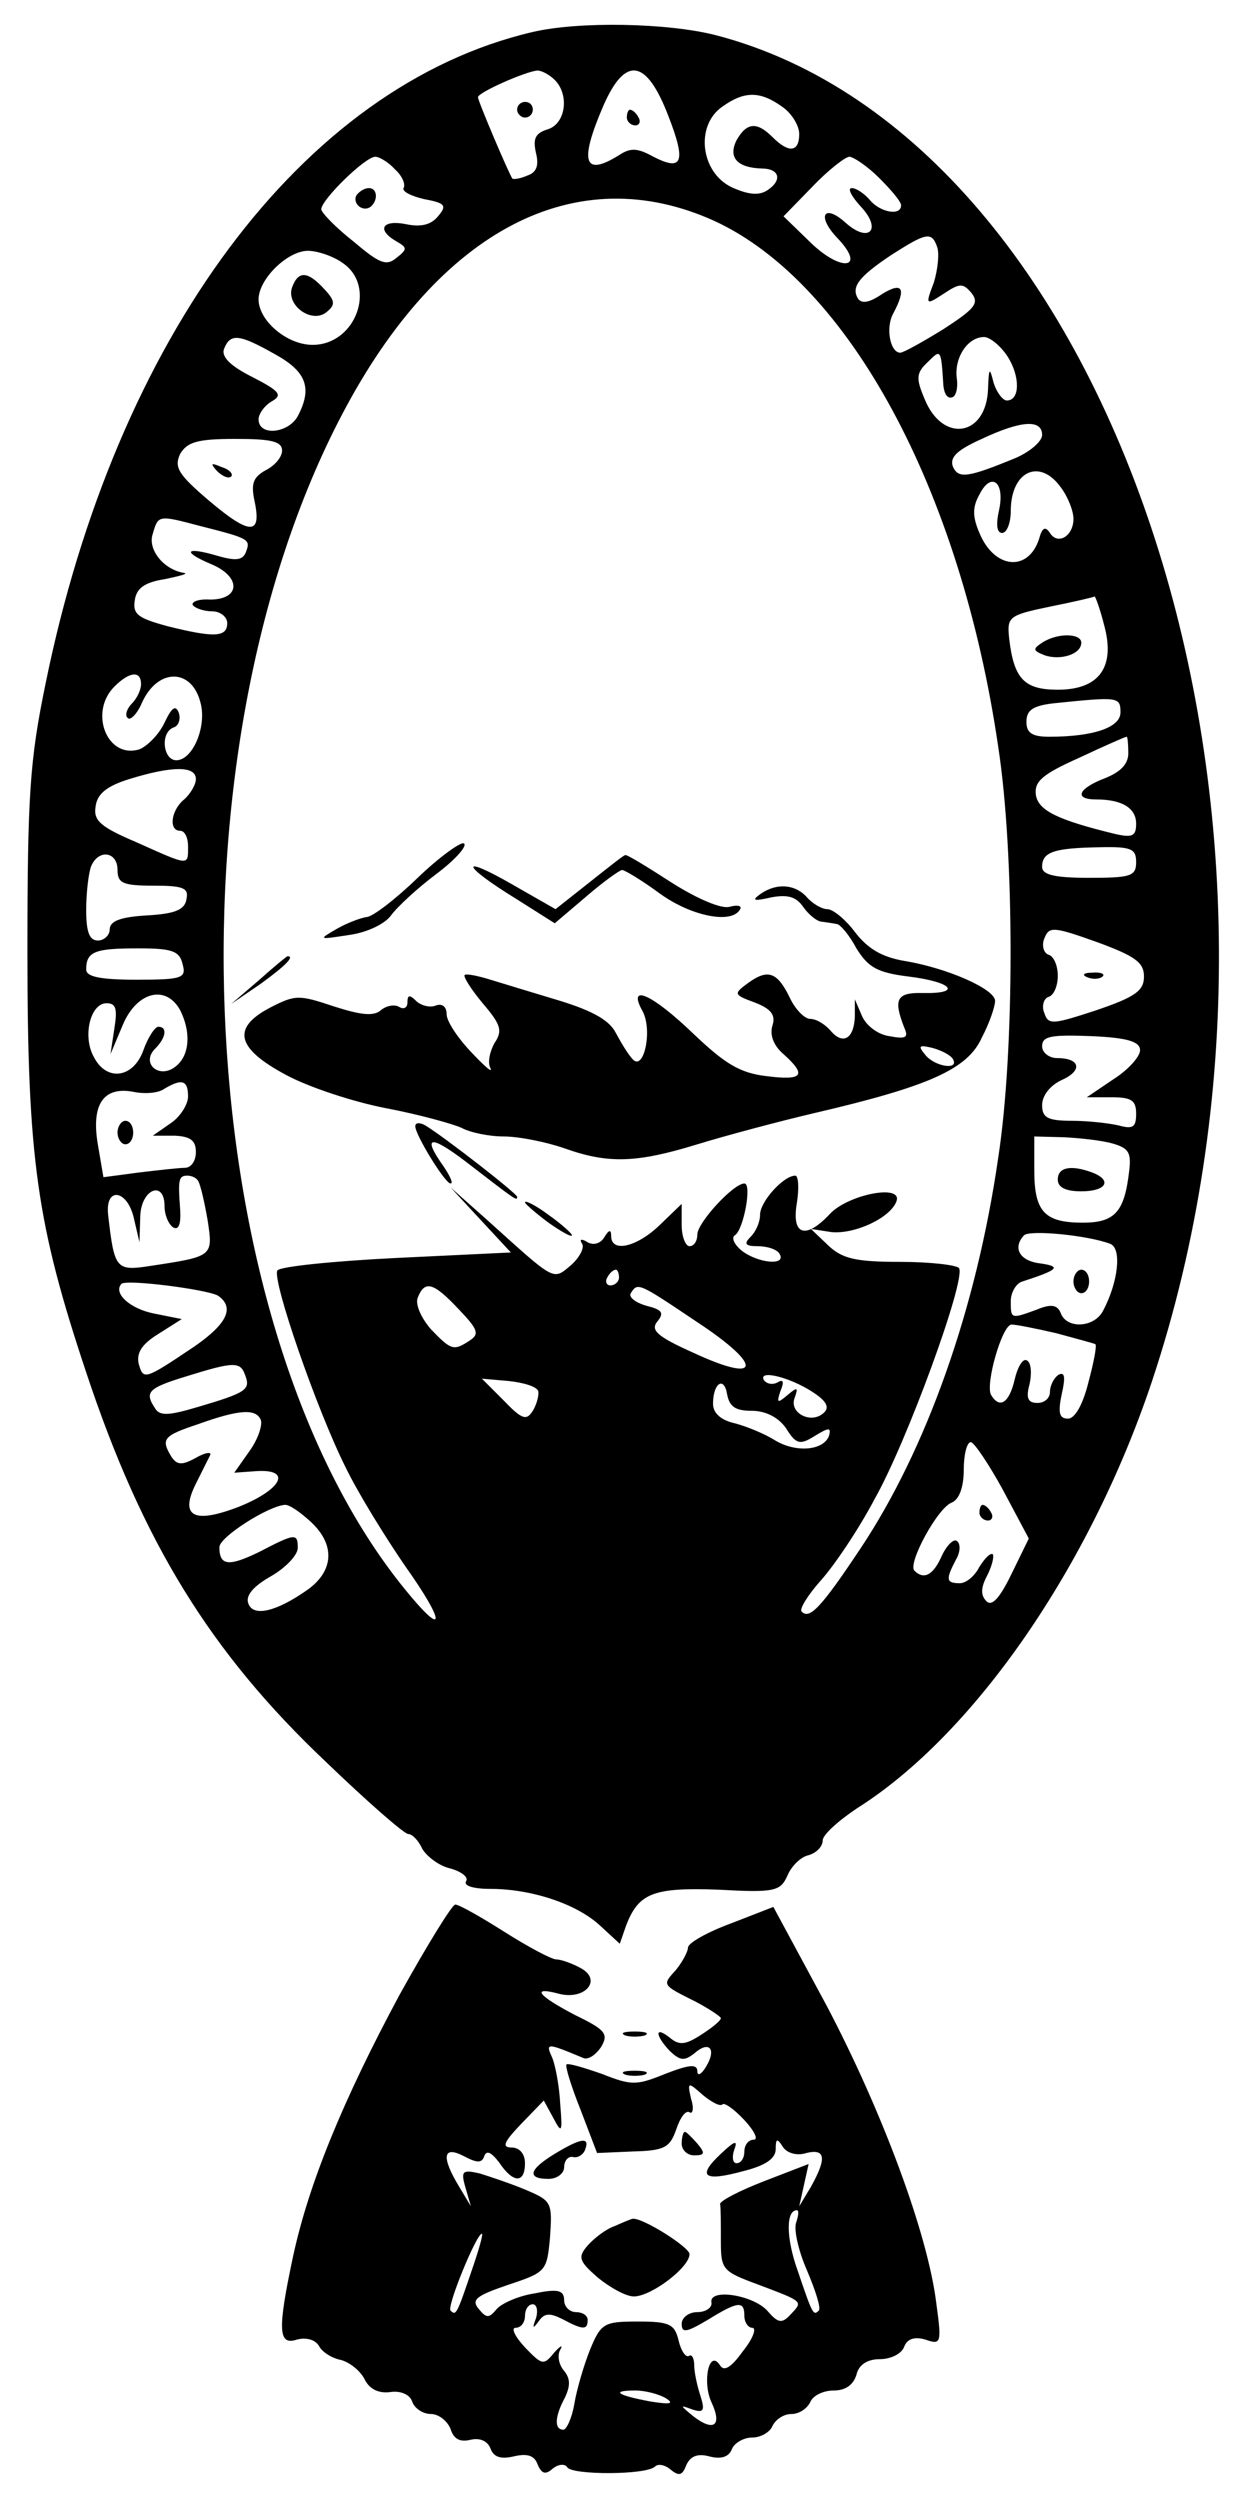 <?xml version="1.0" standalone="no"?>
<!DOCTYPE svg PUBLIC "-//W3C//DTD SVG 20010904//EN"
 "http://www.w3.org/TR/2001/REC-SVG-20010904/DTD/svg10.dtd">
<svg version="1.0" xmlns="http://www.w3.org/2000/svg"
 width="158pt" height="319pt" viewBox="0 0 158 319"
 preserveAspectRatio="xMidYMid meet">

<g transform="translate(0,319) scale(0.1,-0.1)"
fill="#000000" stroke="none">
<path d="M679 3149 c-293 -69 -531 -389 -621 -832 -20 -97 -23 -142 -23 -342
0 -264 12 -347 75 -536 72 -217 159 -358 306 -497 53 -51 100 -92 105 -92 5 0
13 -8 18 -19 6 -10 22 -22 36 -25 14 -4 23 -11 20 -16 -4 -6 9 -10 31 -10 52
0 110 -19 140 -47 l25 -23 8 23 c16 42 35 49 118 46 72 -4 79 -2 88 18 5 12
17 24 27 26 10 3 18 11 18 19 0 7 20 25 44 41 149 94 297 308 376 544 238 714
-43 1584 -556 1718 -62 16 -176 18 -235 4z m29 -61 c19 -19 14 -56 -9 -63 -16
-5 -19 -12 -15 -30 4 -16 1 -25 -11 -29 -9 -4 -17 -5 -19 -4 -4 5 -44 99 -44
104 0 6 61 33 76 34 5 0 15 -5 22 -12z m145 -46 c23 -59 18 -71 -19 -52 -20
11 -29 12 -44 2 -45 -28 -51 -9 -20 63 28 64 55 60 83 -13z m145 12 c12 -8 22
-24 22 -35 0 -23 -13 -25 -34 -4 -20 20 -33 19 -46 -4 -11 -22 1 -35 32 -36
23 0 27 -15 7 -28 -11 -7 -25 -5 -45 4 -40 19 -47 79 -12 103 28 20 48 20 76
0z m-494 -80 c9 -8 14 -19 11 -24 -2 -4 9 -10 26 -14 27 -5 30 -8 18 -22 -9
-11 -22 -14 -41 -10 -30 6 -38 -7 -12 -22 14 -8 14 -10 0 -21 -13 -11 -22 -7
-55 21 -23 18 -41 37 -41 41 0 12 56 67 69 67 5 0 17 -7 25 -16z m618 -11 c15
-15 28 -30 28 -35 0 -14 -27 -9 -40 7 -7 8 -17 15 -23 15 -6 0 0 -11 12 -24
27 -29 10 -47 -20 -20 -28 25 -37 8 -10 -20 37 -39 5 -44 -35 -5 l-34 33 37
38 c20 21 42 38 47 38 5 0 23 -12 38 -27z m-210 -55 c171 -79 314 -342 362
-671 21 -136 21 -388 0 -524 -28 -194 -92 -373 -176 -499 -50 -75 -65 -91 -75
-80 -3 3 8 21 25 40 17 19 48 65 68 103 41 72 117 280 108 295 -3 4 -37 8 -75
8 -57 0 -74 4 -92 21 l-22 21 26 -4 c30 -3 75 18 83 39 9 23 -62 9 -85 -16
-31 -33 -49 -27 -42 14 3 19 2 35 -2 35 -15 0 -45 -33 -45 -50 0 -9 -5 -21
-12 -28 -9 -9 -7 -12 9 -12 12 0 25 -4 28 -10 9 -15 -27 -12 -48 4 -10 8 -14
17 -9 20 11 7 22 66 12 66 -14 0 -60 -50 -60 -65 0 -8 -4 -15 -10 -15 -5 0
-10 12 -10 27 l0 27 -28 -27 c-29 -28 -62 -36 -62 -14 0 9 -3 8 -9 -2 -5 -8
-14 -10 -21 -6 -8 5 -11 4 -7 -2 3 -5 -3 -17 -14 -27 -24 -20 -19 -22 -109 59
l-45 40 38 -41 39 -42 -146 -7 c-81 -4 -149 -11 -152 -16 -7 -12 50 -177 87
-251 17 -35 52 -91 76 -126 52 -73 52 -94 0 -30 -273 335 -311 1061 -80 1500
124 236 299 326 475 246z m284 -33 c3 -8 1 -28 -4 -45 -11 -29 -11 -30 12 -15
21 14 25 14 36 1 10 -13 4 -20 -36 -46 -26 -16 -51 -30 -55 -30 -13 0 -19 32
-9 50 17 32 12 41 -14 25 -16 -11 -26 -13 -31 -6 -9 15 1 28 43 56 44 28 51
30 58 10z m-758 -21 c43 -30 16 -104 -39 -104 -33 0 -69 31 -69 58 0 26 37 62
63 62 12 0 33 -7 45 -16z m-87 -116 c40 -22 48 -43 29 -79 -12 -22 -50 -26
-50 -4 0 7 8 18 17 23 14 8 10 13 -25 31 -28 14 -40 26 -36 36 8 20 19 19 65
-7z m935 -3 c16 -25 16 -56 -1 -56 -5 0 -13 10 -17 23 -5 20 -6 19 -7 -8 -2
-61 -58 -70 -81 -13 -11 26 -11 33 4 47 17 17 17 17 20 -30 1 -10 5 -17 11
-15 5 1 8 12 6 25 -3 26 14 52 35 52 7 0 21 -11 30 -25z m44 -100 c0 -8 -15
-21 -33 -29 -63 -26 -74 -27 -81 -11 -4 12 6 21 37 35 51 24 77 25 77 5z
m-970 -20 c0 -8 -9 -19 -21 -25 -16 -9 -19 -17 -14 -40 9 -43 -6 -43 -58 1
-40 34 -45 43 -37 60 9 15 22 19 70 19 46 0 60 -3 60 -15z m994 -47 c9 -12 16
-30 16 -40 0 -22 -20 -34 -30 -18 -6 9 -10 7 -14 -8 -14 -42 -57 -38 -76 8 -9
21 -9 33 0 49 15 30 33 16 25 -20 -4 -18 -3 -29 4 -29 6 0 11 13 11 28 0 51
37 68 64 30z m-1099 -49 c63 -16 65 -17 59 -33 -4 -11 -13 -12 -37 -5 -41 12
-45 5 -7 -11 38 -16 37 -45 -2 -45 -15 1 -24 -3 -22 -7 3 -4 14 -8 25 -8 10 0
19 -7 19 -15 0 -18 -16 -19 -76 -4 -37 10 -45 15 -42 33 2 15 12 23 38 27 19
4 31 7 25 8 -26 4 -47 30 -40 50 7 24 7 24 60 10z m1154 -126 c15 -54 -6 -83
-59 -83 -43 0 -56 14 -62 65 -3 28 -1 30 52 41 30 6 56 12 57 13 1 0 7 -16 12
-36z m-1229 -76 c0 -7 -5 -18 -12 -25 -6 -6 -9 -15 -5 -18 3 -4 12 5 18 19 20
45 64 45 75 0 8 -30 -10 -73 -31 -73 -17 0 -21 36 -3 42 6 2 9 11 6 19 -4 10
-9 6 -18 -13 -7 -15 -22 -30 -32 -34 -41 -13 -65 47 -32 80 19 19 34 21 34 3z
m1250 -36 c0 -19 -34 -31 -91 -31 -22 0 -29 5 -29 19 0 15 8 21 38 24 79 8 82
8 82 -12z m10 -52 c0 -14 -10 -24 -30 -32 -34 -13 -40 -27 -11 -27 33 0 51
-11 51 -31 0 -16 -5 -18 -27 -13 -74 18 -98 30 -101 50 -2 17 8 26 55 47 32
15 59 27 61 27 1 0 2 -9 2 -21z m-1190 -33 c0 -7 -7 -19 -15 -26 -17 -14 -20
-40 -5 -40 6 0 10 -9 10 -20 0 -25 2 -25 -65 5 -47 20 -56 28 -53 46 2 16 14
26 43 35 55 17 85 17 85 0z m1200 -106 c0 -18 -7 -20 -60 -20 -45 0 -60 4 -60
14 0 19 15 24 73 25 41 1 47 -2 47 -19z m-1300 -10 c0 -17 7 -20 46 -20 38 0
45 -3 42 -17 -2 -14 -15 -19 -51 -21 -33 -2 -47 -7 -47 -18 0 -7 -7 -14 -15
-14 -11 0 -15 11 -15 39 0 22 3 46 6 55 9 23 34 20 34 -4z m1310 -136 c0 -18
-11 -26 -61 -43 -55 -18 -61 -19 -66 -4 -4 9 -1 19 5 21 7 2 12 14 12 27 0 13
-5 25 -12 27 -6 2 -9 12 -5 21 6 15 11 15 67 -5 49 -18 60 -26 60 -44z m-1227
16 c5 -18 0 -20 -59 -20 -47 0 -64 4 -64 13 0 23 11 27 66 27 43 0 53 -3 57
-20z m-3 -59 c14 -28 12 -57 -5 -71 -21 -18 -46 3 -27 22 14 14 16 28 4 28 -4
0 -13 -13 -19 -30 -13 -36 -47 -40 -63 -9 -15 26 -5 69 16 69 12 0 14 -7 10
-32 l-5 -33 16 38 c18 42 55 51 73 18z m1225 -51 c0 -8 -15 -25 -34 -37 l-34
-23 32 0 c25 0 31 -4 31 -21 0 -17 -4 -20 -22 -15 -13 3 -40 6 -60 6 -31 0
-38 4 -38 20 0 12 10 25 25 32 27 12 24 28 -6 28 -10 0 -19 7 -19 15 0 13 11
15 63 13 46 -2 62 -7 62 -18z m-1215 -59 c0 -10 -10 -26 -22 -34 l-23 -16 28
0 c20 -1 27 -6 27 -21 0 -11 -6 -20 -14 -20 -7 0 -34 -3 -59 -6 l-45 -6 -7 41
c-9 52 7 75 45 68 14 -3 32 -2 40 4 22 13 30 11 30 -10z m1180 -60 c21 -6 24
-12 21 -36 -6 -51 -18 -65 -59 -65 -49 0 -62 14 -62 67 l0 43 38 -1 c20 -1 48
-4 62 -8z m-1167 -48 c3 -5 8 -27 12 -50 7 -46 7 -46 -72 -58 -45 -7 -47 -5
-55 65 -4 37 25 32 33 -5 l7 -30 1 33 c1 35 31 47 31 13 0 -11 5 -23 11 -27 7
-4 10 4 9 22 -3 39 -2 44 9 44 6 0 12 -3 14 -7z m1164 -80 c15 -6 10 -49 -9
-85 -11 -22 -46 -24 -54 -4 -4 11 -12 13 -31 5 -33 -12 -33 -12 -33 11 0 11 7
23 15 25 46 15 50 19 23 23 -27 3 -36 20 -21 36 8 7 81 0 110 -11z m-627 -43
c0 -5 -5 -10 -11 -10 -5 0 -7 5 -4 10 3 6 8 10 11 10 2 0 4 -4 4 -10z m-512
-23 c22 -15 12 -36 -30 -65 -64 -43 -65 -43 -71 -22 -3 14 4 25 25 38 l30 19
-35 7 c-31 6 -53 26 -42 38 7 6 108 -7 123 -15z m307 -17 c25 -26 27 -32 15
-40 -21 -14 -24 -13 -50 14 -13 15 -20 32 -17 40 9 23 20 20 52 -14z m305 -17
c85 -56 81 -79 -5 -39 -47 21 -55 29 -46 40 9 11 6 15 -14 20 -14 4 -23 11
-20 16 9 14 9 14 85 -37z m458 -14 c26 -7 48 -13 50 -14 2 -2 -2 -23 -9 -49
-7 -28 -17 -46 -26 -46 -11 0 -13 7 -8 31 5 22 4 29 -4 25 -6 -4 -11 -14 -11
-22 0 -8 -7 -14 -16 -14 -12 0 -15 6 -10 24 3 14 2 27 -3 30 -5 4 -12 -7 -16
-24 -7 -30 -19 -38 -30 -20 -8 13 14 90 26 90 6 0 31 -5 57 -11z m-1035 -54
c7 -18 1 -22 -60 -40 -37 -11 -49 -12 -55 -2 -14 21 -9 26 40 41 61 19 69 19
75 1z m724 -21 c17 -11 22 -19 15 -26 -16 -16 -45 -1 -38 18 5 14 4 15 -9 4
-13 -11 -14 -10 -9 5 5 12 4 16 -4 11 -6 -3 -13 -2 -17 3 -8 14 33 4 62 -15z
m-350 1 c1 -5 -2 -17 -7 -25 -8 -13 -14 -11 -37 13 l-28 28 34 -3 c19 -2 36
-7 38 -13z m272 -25 c18 0 34 -8 44 -22 13 -21 18 -22 37 -10 18 11 21 11 18
0 -7 -19 -43 -22 -70 -5 -13 8 -35 17 -50 21 -18 4 -28 13 -28 25 0 26 14 36
18 12 3 -16 11 -21 31 -21z m-626 -12 c2 -7 -4 -25 -15 -40 l-19 -27 28 2 c46
3 33 -23 -21 -45 -59 -23 -77 -13 -56 29 8 16 16 32 18 36 3 5 -6 4 -18 -3
-18 -10 -24 -9 -31 1 -14 23 -11 27 34 42 53 19 74 20 80 5z m947 -89 l33 -62
-22 -45 c-15 -31 -25 -42 -32 -35 -8 8 -7 18 1 33 6 12 9 24 7 27 -3 2 -10 -5
-17 -16 -6 -12 -17 -21 -25 -21 -18 0 -18 5 -5 30 6 10 6 21 1 24 -4 3 -13 -6
-19 -19 -11 -25 -23 -31 -35 -19 -9 9 30 81 48 87 9 4 15 19 15 42 0 19 4 35
9 35 4 0 23 -28 41 -61z m-883 -41 c31 -29 29 -62 -4 -86 -41 -29 -70 -35 -76
-18 -4 10 6 22 29 35 19 11 34 27 34 36 0 19 -3 19 -49 -5 -39 -19 -51 -18
-51 6 0 13 63 53 84 54 6 0 20 -10 33 -22z"/>
<path d="M660 3050 c0 -5 5 -10 10 -10 6 0 10 5 10 10 0 6 -4 10 -10 10 -5 0
-10 -4 -10 -10z"/>
<path d="M800 3040 c0 -5 5 -10 11 -10 5 0 7 5 4 10 -3 6 -8 10 -11 10 -2 0
-4 -4 -4 -10z"/>
<path d="M455 2941 c-6 -11 9 -23 19 -14 9 9 7 23 -3 23 -6 0 -12 -4 -16 -9z"/>
<path d="M532 2069 c-28 -27 -57 -49 -64 -49 -7 -1 -24 -7 -38 -15 -24 -14
-24 -14 15 -8 23 3 46 14 54 25 8 11 34 35 58 53 24 18 40 36 35 39 -4 2 -31
-17 -60 -45z"/>
<path d="M752 2064 l-43 -34 -56 32 c-68 39 -64 24 6 -19 l49 -31 40 34 c22
19 43 34 46 34 3 0 25 -13 48 -30 40 -29 91 -39 102 -21 4 5 -2 7 -13 4 -10
-3 -41 10 -74 31 -31 20 -57 36 -59 35 -2 0 -22 -16 -46 -35z"/>
<path d="M970 2049 c-11 -8 -8 -9 14 -4 21 4 32 1 41 -12 7 -10 18 -19 24 -19
6 -1 15 -2 19 -3 4 0 16 -14 25 -31 15 -24 26 -31 67 -36 56 -7 68 -22 18 -21
-34 1 -38 -8 -24 -44 6 -13 2 -15 -19 -11 -15 2 -30 14 -35 26 l-9 21 0 -22
c-1 -28 -15 -37 -31 -18 -7 8 -18 15 -26 15 -7 0 -19 12 -26 27 -16 33 -28 37
-53 19 -19 -14 -19 -15 8 -25 21 -8 27 -16 23 -29 -4 -12 1 -26 14 -37 30 -27
25 -34 -22 -28 -34 4 -53 16 -93 54 -53 51 -85 65 -65 29 13 -24 2 -76 -12
-62 -6 6 -15 21 -22 34 -8 16 -29 28 -71 41 -33 10 -73 22 -89 27 -16 5 -31 8
-33 6 -2 -2 8 -18 23 -36 23 -27 26 -35 15 -51 -6 -11 -9 -25 -5 -32 3 -7 -8
3 -25 21 -17 18 -31 39 -31 48 0 10 -6 14 -14 11 -7 -3 -19 0 -25 6 -8 8 -11
8 -11 -2 0 -7 -5 -9 -10 -6 -6 4 -17 2 -24 -4 -9 -8 -26 -6 -60 5 -45 15 -49
15 -82 -2 -49 -26 -42 -52 22 -86 28 -15 85 -34 127 -42 42 -8 85 -20 96 -25
11 -6 35 -11 54 -11 19 0 54 -7 77 -15 56 -20 92 -19 170 5 36 11 103 29 150
40 146 34 195 56 213 96 10 19 17 40 17 47 0 15 -61 42 -116 51 -29 5 -47 16
-63 37 -12 16 -28 29 -35 29 -7 0 -19 7 -26 15 -15 17 -39 19 -60 4z m246
-210 c9 -15 -23 -10 -35 5 -10 12 -8 13 9 9 11 -3 23 -9 26 -14z"/>
<path d="M330 1939 l-35 -30 38 26 c33 24 43 35 34 35 -1 0 -18 -14 -37 -31z"/>
<path d="M530 1753 c0 -11 38 -73 45 -73 4 0 -1 10 -9 22 -27 38 -18 41 27 7
65 -50 67 -52 67 -46 0 4 -91 75 -117 91 -7 4 -13 4 -13 -1z"/>
<path d="M670 1656 c0 -2 14 -14 30 -26 17 -12 30 -19 30 -16 0 2 -13 14 -30
26 -16 12 -30 19 -30 16z"/>
<path d="M373 2824 c-9 -23 25 -48 44 -32 11 9 11 14 -3 29 -21 23 -33 24 -41
3z"/>
<path d="M277 2589 c7 -7 15 -10 18 -7 3 3 -2 9 -12 12 -14 6 -15 5 -6 -5z"/>
<path d="M1330 2370 c-12 -8 -12 -10 3 -16 20 -7 47 1 47 16 0 12 -30 13 -50
0z"/>
<path d="M1388 1943 c7 -3 16 -2 19 1 4 3 -2 6 -13 5 -11 0 -14 -3 -6 -6z"/>
<path d="M150 1745 c0 -8 5 -15 10 -15 6 0 10 7 10 15 0 8 -4 15 -10 15 -5 0
-10 -7 -10 -15z"/>
<path d="M1350 1685 c0 -10 10 -15 30 -15 32 0 40 14 14 24 -27 10 -44 7 -44
-9z"/>
<path d="M1370 1555 c0 -8 5 -15 10 -15 6 0 10 7 10 15 0 8 -4 15 -10 15 -5 0
-10 -7 -10 -15z"/>
<path d="M1250 1260 c0 -5 5 -10 11 -10 5 0 7 5 4 10 -3 6 -8 10 -11 10 -2 0
-4 -4 -4 -10z"/>
<path d="M510 645 c-72 -134 -116 -241 -136 -334 -20 -94 -19 -114 5 -106 12
3 23 0 28 -8 4 -8 17 -16 28 -18 11 -3 24 -13 30 -24 6 -13 18 -19 33 -17 13
2 25 -3 28 -12 3 -9 14 -16 24 -16 10 0 21 -9 25 -19 4 -13 12 -17 25 -14 12
3 22 -1 26 -11 4 -11 13 -14 30 -10 17 4 26 1 30 -10 5 -12 10 -14 19 -6 7 6
16 7 19 2 6 -10 101 -10 112 1 4 4 13 2 20 -4 11 -9 15 -7 20 6 5 11 14 15 29
11 15 -4 25 -1 29 9 3 8 15 15 26 15 11 0 23 7 26 15 4 8 14 15 24 15 10 0 20
7 24 15 3 8 16 15 30 15 15 0 25 7 29 20 3 13 14 20 30 20 14 0 28 7 31 16 4
10 13 13 27 9 20 -7 21 -5 14 46 -11 90 -70 247 -140 380 l-68 126 -54 -21
c-30 -11 -55 -25 -55 -31 0 -5 -7 -18 -15 -28 -18 -20 -19 -19 25 -41 17 -9
32 -19 32 -21 0 -3 -11 -12 -25 -21 -20 -13 -28 -14 -40 -4 -20 16 -19 3 0
-17 13 -12 18 -13 31 -3 19 17 29 6 15 -17 -6 -10 -11 -12 -11 -6 0 10 -10 9
-41 -3 -37 -15 -43 -15 -81 0 -23 8 -43 14 -45 12 -2 -2 6 -28 18 -58 l21 -55
46 2 c40 1 47 5 55 28 5 15 12 25 17 22 4 -3 6 5 2 17 -5 22 -4 22 15 5 11 -9
22 -15 25 -12 2 3 15 -6 28 -20 13 -14 18 -25 12 -25 -7 0 -12 -7 -12 -15 0
-8 -4 -15 -10 -15 -5 0 -6 8 -3 17 5 13 1 12 -17 -5 -31 -29 -22 -36 29 -22
28 7 41 16 41 28 0 14 2 14 9 3 5 -8 18 -12 30 -8 25 6 26 -7 6 -43 l-15 -25
6 27 6 27 -57 -22 c-31 -12 -56 -25 -56 -29 1 -5 1 -25 1 -47 0 -37 2 -39 48
-56 58 -22 57 -21 41 -38 -11 -12 -16 -11 -29 4 -18 21 -76 30 -72 11 1 -6 -7
-12 -18 -12 -11 0 -20 -7 -20 -15 0 -12 6 -11 33 5 39 24 47 25 47 5 0 -8 5
-15 10 -15 6 0 1 -14 -12 -30 -15 -21 -24 -26 -29 -18 -14 22 -23 -21 -11 -47
14 -30 3 -38 -23 -18 -17 14 -18 15 -2 9 15 -5 17 -2 11 17 -4 12 -8 30 -8 39
0 9 -3 15 -7 12 -4 -2 -10 7 -13 20 -5 21 -12 24 -52 24 -43 0 -47 -2 -61 -36
-8 -20 -17 -51 -20 -69 -3 -18 -10 -33 -14 -33 -12 0 -11 17 2 41 7 15 7 24
-1 34 -7 8 -9 20 -5 27 4 7 0 5 -8 -4 -13 -16 -15 -16 -37 7 -13 14 -18 25
-12 25 7 0 12 7 12 15 0 8 4 15 10 15 5 0 7 -8 4 -18 -5 -13 -4 -14 4 -3 7 10
14 10 30 2 26 -14 32 -14 32 -1 0 6 -7 10 -15 10 -8 0 -15 7 -15 15 0 13 -8
15 -37 9 -21 -3 -43 -13 -49 -20 -10 -12 -13 -12 -23 0 -10 12 -3 17 38 31 48
16 49 17 53 61 3 44 2 46 -31 60 -19 8 -46 17 -59 21 -22 5 -24 3 -18 -18 l7
-24 -15 25 c-23 38 -21 53 6 39 17 -9 23 -9 26 0 3 8 9 5 19 -8 18 -27 33 -27
33 -1 0 12 -7 20 -17 20 -13 0 -10 7 12 30 l29 30 12 -22 c11 -21 12 -19 9 17
-1 22 -6 49 -10 59 -9 20 -8 20 40 0 6 -2 15 4 22 14 10 17 6 22 -33 41 -48
25 -57 37 -20 27 33 -8 55 18 27 33 -11 6 -25 11 -31 11 -6 0 -36 16 -66 35
-30 19 -58 35 -63 35 -4 0 -36 -52 -71 -115z m506 -291 c-3 -9 3 -36 14 -61
11 -26 18 -48 15 -51 -7 -7 -8 -5 -27 51 -15 42 -15 77 -1 77 3 0 2 -7 -1 -16z
m-414 -61 c-19 -56 -20 -58 -27 -51 -5 5 33 98 40 98 2 0 -4 -21 -13 -47z
m248 -163 c11 -7 5 -8 -20 -4 -43 8 -51 14 -19 14 13 0 31 -5 39 -10z"/>
<path d="M798 593 c6 -2 18 -2 25 0 6 3 1 5 -13 5 -14 0 -19 -2 -12 -5z"/>
<path d="M798 543 c6 -2 18 -2 25 0 6 3 1 5 -13 5 -14 0 -19 -2 -12 -5z"/>
<path d="M870 455 c0 -8 7 -15 16 -15 14 0 14 3 4 15 -7 8 -14 15 -16 15 -2 0
-4 -7 -4 -15z"/>
<path d="M708 442 c-33 -20 -36 -32 -8 -32 11 0 20 7 20 15 0 8 5 14 11 13 6
-2 14 3 16 10 6 16 -6 14 -39 -6z"/>
<path d="M785 350 c-12 -4 -27 -16 -35 -25 -13 -15 -11 -20 13 -41 16 -13 36
-24 46 -24 22 0 71 37 71 54 0 9 -62 48 -73 45 -1 0 -11 -4 -22 -9z"/>
</g>
</svg>
